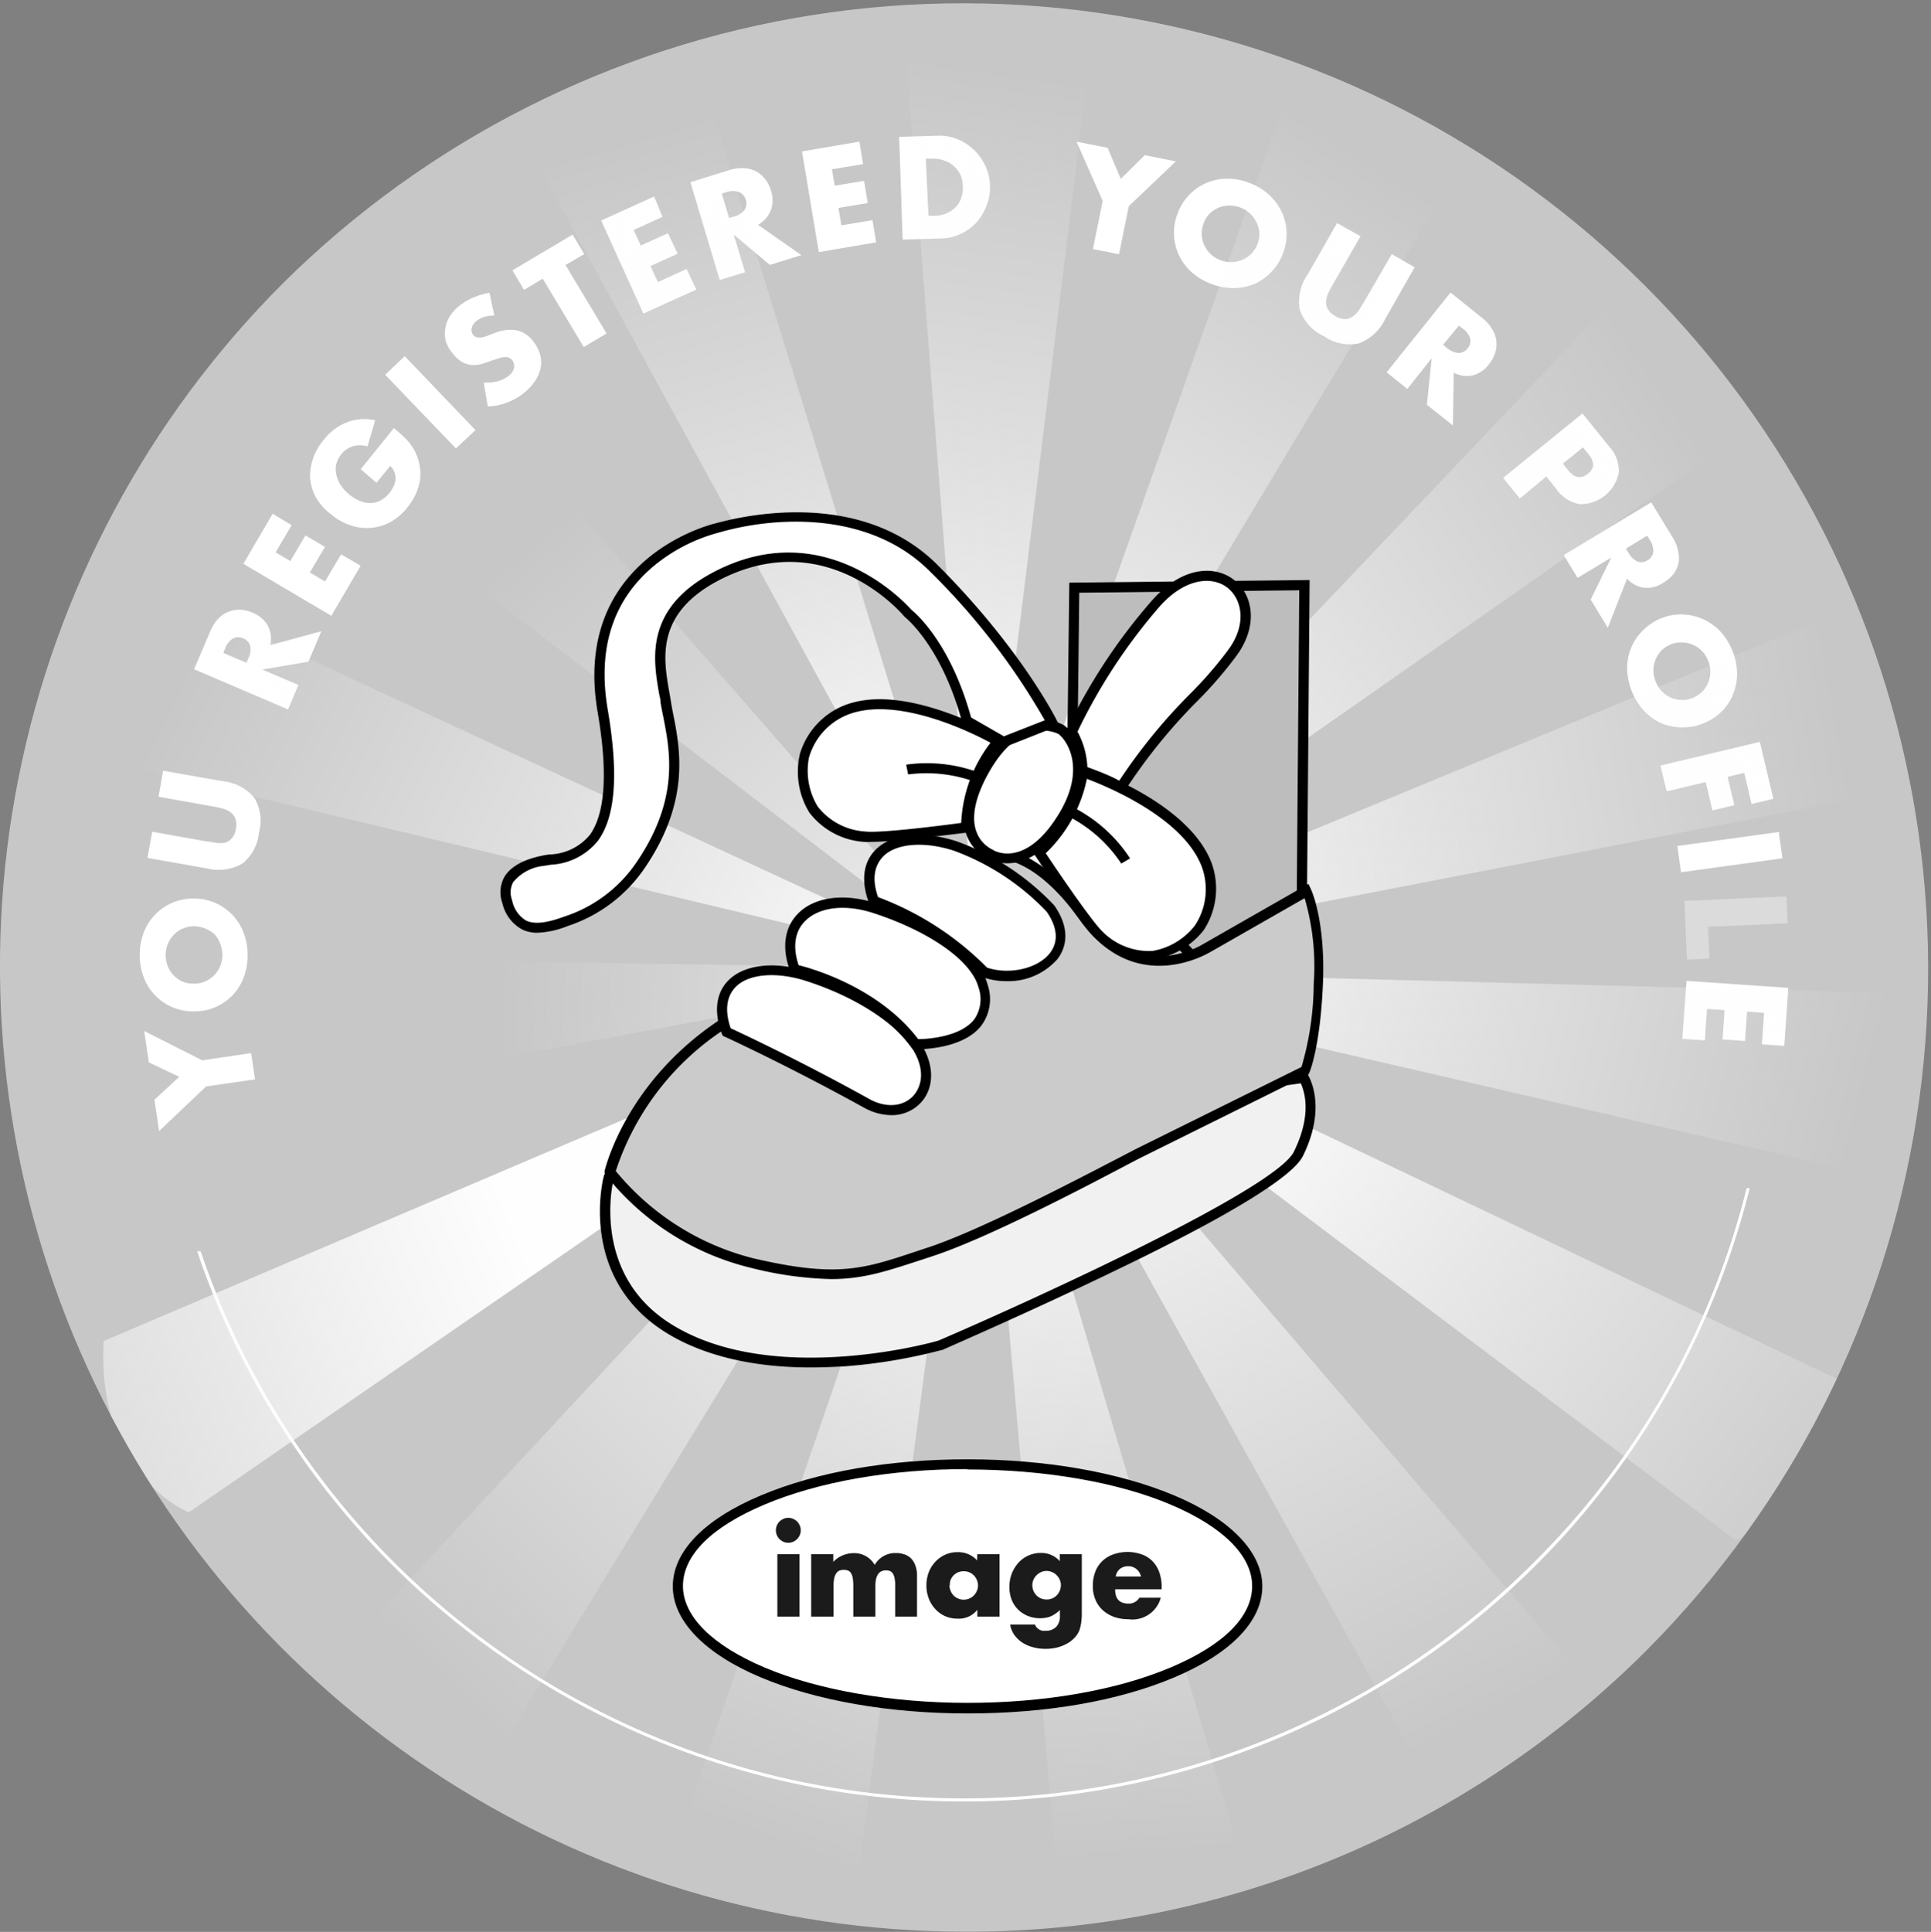 <svg xmlns="http://www.w3.org/2000/svg" xmlns:xlink="http://www.w3.org/1999/xlink" viewBox="0 0 197.58 197.65"><rect x="0" y="0" width="197.58" height="197.65" fill="#808080" stroke="none"/><defs><style>.cls-1{fill:none;}.cls-2{clip-path:url(#clip-path);}.cls-3{fill:#c7c7c7;}.cls-4{fill:#fff;}.cls-5{fill:#dbdbdb;}.cls-6{fill:url(#무제_그라디언트_9);}.cls-7{fill:url(#무제_그라디언트_9-2);}.cls-8{fill:url(#무제_그라디언트_9-3);}.cls-9{fill:url(#무제_그라디언트_9-4);}.cls-10{fill:url(#무제_그라디언트_9-5);}.cls-11{fill:url(#무제_그라디언트_9-6);}.cls-12{fill:url(#무제_그라디언트_9-7);}.cls-13{fill:url(#무제_그라디언트_9-8);}.cls-14{fill:url(#무제_그라디언트_9-9);}.cls-15{fill:url(#무제_그라디언트_9-10);}.cls-16{fill:url(#무제_그라디언트_9-11);}.cls-17{fill:url(#무제_그라디언트_9-12);}.cls-18{fill:url(#무제_그라디언트_9-13);}.cls-19{fill:url(#무제_그라디언트_9-14);}.cls-20{fill:url(#무제_그라디언트_9-15);}.cls-21{fill:#bdbdbd;}.cls-22{fill:#f1f1f1;}.cls-23{fill:#cbcbcb;}.cls-24{fill:url(#무제_그라디언트_8);}.cls-25{fill:#1b1b1b;}</style><clipPath id="clip-path"><path class="cls-1" d="M98.77,197.63A98.78,98.78,0,0,1,28.93,29,98.78,98.78,0,0,1,168.62,168.7,98.16,98.16,0,0,1,98.77,197.63Z"/></clipPath><linearGradient id="무제_그라디언트_9" x1="183.67" y1="-137.85" x2="164.77" y2="-53.64" gradientTransform="translate(-70.02 158.61) rotate(-4.44)" gradientUnits="userSpaceOnUse"><stop offset="0" stop-color="#fafafa" stop-opacity="0"/><stop offset="1" stop-color="#fefefe"/></linearGradient><linearGradient id="무제_그라디언트_9-2" x1="-981.95" y1="2510.52" x2="-1000.85" y2="2594.73" gradientTransform="translate(1904.97 -2021.42) rotate(19.55)" xlink:href="#무제_그라디언트_9"/><linearGradient id="무제_그라디언트_9-3" x1="-970.23" y1="5404.03" x2="-989.14" y2="5488.24" gradientTransform="translate(4595.65 -3210.26) rotate(43.53)" xlink:href="#무제_그라디언트_9"/><linearGradient id="무제_그라디언트_9-4" x1="216.79" y1="8042.88" x2="197.88" y2="8127.09" gradientTransform="translate(7537.26 -3202.57) rotate(67.52)" xlink:href="#무제_그라디언트_9"/><linearGradient id="무제_그라디언트_9-5" x1="2374.08" y1="9971.25" x2="2355.18" y2="10055.47" gradientTransform="translate(10221.68 -1999.67) rotate(91.51)" xlink:href="#무제_그라디언트_9"/><linearGradient id="무제_그라디언트_9-6" x1="5129.01" y1="10856.06" x2="5110.11" y2="10940.28" gradientTransform="matrix(-0.43, 0.9, -0.9, -0.43, 12185.24, 190.67)" xlink:href="#무제_그라디언트_9"/><linearGradient id="무제_그라디언트_9-7" x1="8005.72" y1="10544.47" x2="7986.82" y2="10628.69" gradientTransform="translate(13088.77 2990.09) rotate(139.48)" xlink:href="#무제_그라디언트_9"/><linearGradient id="무제_그라디언트_9-8" x1="10507.31" y1="9090.31" x2="10488.4" y2="9174.52" gradientTransform="translate(12776.19 5915.05) rotate(163.47)" xlink:href="#무제_그라디언트_9"/><linearGradient id="무제_그라디언트_9-9" x1="12201.67" y1="6744.74" x2="12182.77" y2="6828.96" gradientTransform="translate(11301.5 8460.32) rotate(-172.54)" xlink:href="#무제_그라디언트_9"/><linearGradient id="무제_그라디언트_9-10" x1="12796.14" y1="3912.93" x2="12777.24" y2="3997.15" gradientTransform="translate(8919.43 10186.25) rotate(-148.55)" xlink:href="#무제_그라디언트_9"/><linearGradient id="무제_그라디언트_9-11" x1="12188.03" y1="1084.02" x2="12169.13" y2="1168.24" gradientTransform="matrix(-0.57, -0.82, 0.82, -0.57, 6041.43, 10794.73)" xlink:href="#무제_그라디언트_9"/><linearGradient id="무제_그라디언트_9-12" x1="10482.39" y1="-1253.35" x2="10463.49" y2="-1169.14" gradientTransform="matrix(-0.18, -0.98, 0.98, -0.18, 3164.63, 10180.63)" xlink:href="#무제_그라디언트_9"/><linearGradient id="무제_그라디언트_9-13" x1="7973.82" y1="-2695.45" x2="7954.92" y2="-2611.23" gradientTransform="matrix(0.23, -0.97, 0.97, 0.23, 785.93, 8450.05)" xlink:href="#무제_그라디언트_9"/><linearGradient id="무제_그라디언트_9-14" x1="5095.65" y1="-2993.17" x2="5076.74" y2="-2908.96" gradientTransform="matrix(0.61, -0.79, 0.79, 0.61, -683.78, 5901.9)" xlink:href="#무제_그라디언트_9"/><linearGradient id="무제_그라디언트_9-15" x1="2345.01" y1="-2095.1" x2="2326.11" y2="-2010.89" gradientTransform="translate(-990.64 2976.34) rotate(-28.62)" xlink:href="#무제_그라디언트_9"/><linearGradient id="무제_그라디언트_8" x1="69.4" y1="162.3" x2="128.68" y2="162.3" gradientUnits="userSpaceOnUse"><stop offset="0" stop-color="#fff"/><stop offset="1" stop-color="#fff"/></linearGradient></defs><title>w]badge</title><g id="레이어_3" data-name="레이어 3"><g class="cls-2"><path class="cls-3" d="M98.77,197.63A98.78,98.78,0,0,1,28.93,29,98.78,98.78,0,0,1,168.62,168.7,98.16,98.16,0,0,1,98.77,197.63Z"/><path class="cls-4" d="M98.64,184.31A82.85,82.85,0,0,1,15.8,101.47h.35A82.49,82.49,0,0,0,157,159.8a81.94,81.94,0,0,0,24.16-58.33h.35a82.85,82.85,0,0,1-82.85,82.84Z"/><rect class="cls-3" x="6.62" y="90.55" width="180.94" height="34.32" transform="translate(-4.3 4.04) rotate(-2.33)"/><path class="cls-4" d="M21.09,111.15l-4.81,4.57-.48-3.21,2.54-2.34-3.11-1.48-.48-3.21,5.94,3,5-.74.41,2.69Z"/><path class="cls-4" d="M19.78,103.47A5.37,5.37,0,0,1,14.71,100a6.13,6.13,0,0,1-.41-2.34,6.26,6.26,0,0,1,.43-2.32,5.43,5.43,0,0,1,2.94-3,5.46,5.46,0,0,1,2.18-.41,5.4,5.4,0,0,1,3.91,1.65,5.44,5.44,0,0,1,1.16,1.84,6.11,6.11,0,0,1,.41,2.33,6.33,6.33,0,0,1-.43,2.34,5.51,5.51,0,0,1-1.18,1.81A5.59,5.59,0,0,1,22,103.06,5.46,5.46,0,0,1,19.78,103.47Zm0-2.84A2.75,2.75,0,0,0,21,100.4a2.79,2.79,0,0,0,.92-.63,2.93,2.93,0,0,0,.83-2.06,3,3,0,0,0-.21-1.13,2.84,2.84,0,0,0-.6-1A3,3,0,0,0,21,95a2.93,2.93,0,0,0-2.3,0,2.82,2.82,0,0,0-.92.64,3,3,0,0,0-.61.94,3,3,0,0,0-.22,1.13,3.1,3.1,0,0,0,.21,1.13,2.8,2.8,0,0,0,.6.94,2.94,2.94,0,0,0,.91.64A2.72,2.72,0,0,0,19.8,100.63Z"/><path class="cls-4" d="M15.57,85.09l5.6,1c.3,0,.61.1.93.13a2.61,2.61,0,0,0,.89,0,1.43,1.43,0,0,0,.71-.43,1.9,1.9,0,0,0,.43-1,1.85,1.85,0,0,0-.06-1.07,1.45,1.45,0,0,0-.52-.65,2.65,2.65,0,0,0-.82-.36c-.31-.08-.61-.15-.91-.2l-5.6-1,.47-2.66,6,1.06A4.9,4.9,0,0,1,26,81.59a4.58,4.58,0,0,1,.5,3.57,4.64,4.64,0,0,1-1.7,3.19,4.9,4.9,0,0,1-3.71.48l-6-1.06Z"/><path class="cls-4" d="M32.88,64.58l-1.32,3.11-4.72.81,3.7,1.58-1.07,2.5-9.61-4.11,1.66-3.89a4.16,4.16,0,0,1,.83-1.3,2.9,2.9,0,0,1,1.07-.71,3,3,0,0,1,1.19-.19,3.58,3.58,0,0,1,1.23.3A3.13,3.13,0,0,1,27.4,64a2.89,2.89,0,0,1,.25,2Zm-7.66,3.23.2-.47a2,2,0,0,0,.18-1.27,1.28,1.28,0,0,0-1.76-.75,1.93,1.93,0,0,0-.79,1l-.2.48Z"/><path class="cls-4" d="M29.84,53.73,28.2,56.51l1.5.89,1.55-2.62,2,1.17-1.55,2.62,1.55.92,1.65-2.78,2,1.17-3,5.12-9-5.32,3-5.12Z"/><path class="cls-4" d="M36.91,48,40.3,43.8a15,15,0,0,1,1.13,1,5.44,5.44,0,0,1,.81,1,5.11,5.11,0,0,1,.63,1.52A5,5,0,0,1,43,48.92a5.53,5.53,0,0,1-.43,1.55,6.29,6.29,0,0,1-.89,1.45,5.77,5.77,0,0,1-1.71,1.48A5.11,5.11,0,0,1,38,54a5,5,0,0,1-2.06-.23,5.87,5.87,0,0,1-2-1.1A6,6,0,0,1,32.39,51a4.94,4.94,0,0,1-.65-2A5.12,5.12,0,0,1,32,47a6,6,0,0,1,1.12-2,5.64,5.64,0,0,1,2.36-1.79A4.9,4.9,0,0,1,38.39,43l-.79,2.67a2.67,2.67,0,0,0-1.55,0,2.48,2.48,0,0,0-1.12.79,2.82,2.82,0,0,0-.52,1,2.32,2.32,0,0,0,0,1.08,3,3,0,0,0,.44,1.07,4.18,4.18,0,0,0,.91,1,4,4,0,0,0,1.06.64,2.92,2.92,0,0,0,1.1.22,2.42,2.42,0,0,0,1-.26,2.93,2.93,0,0,0,.93-.79,2.81,2.81,0,0,0,.41-.66,1.8,1.8,0,0,0,.2-.7,1.72,1.72,0,0,0-.09-.71,2,2,0,0,0-.44-.69l-1.41,1.73Z"/><path class="cls-4" d="M41.41,36.44,48.65,44l-2,1.88-7.24-7.54Z"/><path class="cls-4" d="M50.58,32.29a3.31,3.31,0,0,0-1,.12,2.45,2.45,0,0,0-.79.4,1.37,1.37,0,0,0-.52.72.77.77,0,0,0,.14.72.64.64,0,0,0,.41.26,1.43,1.43,0,0,0,.54,0,4.9,4.9,0,0,0,.62-.2l.66-.25a4.16,4.16,0,0,1,2.26-.26,2.94,2.94,0,0,1,1.68,1.15,3.83,3.83,0,0,1,.68,1.31,3,3,0,0,1,.06,1.37A3.7,3.7,0,0,1,54.73,39a5.34,5.34,0,0,1-1.19,1.25,6.22,6.22,0,0,1-3.63,1.33l-.42-2.44A4.69,4.69,0,0,0,50.93,39,2.89,2.89,0,0,0,52,38.48a1.47,1.47,0,0,0,.6-.85,1,1,0,0,0-.17-.75.8.8,0,0,0-.32-.27.75.75,0,0,0-.41-.08,2.22,2.22,0,0,0-.57.09l-.76.25c-.35.13-.7.24-1,.34a3.05,3.05,0,0,1-1,.14,2.5,2.5,0,0,1-1-.27,3.06,3.06,0,0,1-1-.86A3.81,3.81,0,0,1,45.64,35a3.2,3.2,0,0,1-.09-1.3A3.28,3.28,0,0,1,46,32.4a4.37,4.37,0,0,1,1-1.12,6.63,6.63,0,0,1,1.41-.83,7.32,7.32,0,0,1,1.67-.5Z"/><path class="cls-4" d="M57.86,27.11l4.2,7-2.33,1.4-4.2-7-1.91,1.15-1.19-2L58.59,24l1.19,2Z"/><path class="cls-4" d="M67.78,22.19l-2.94,1.34.72,1.59,2.78-1.26,1,2.09-2.78,1.27.75,1.64,2.94-1.34,1,2.1-5.42,2.46-4.32-9.52,5.42-2.46Z"/><path class="cls-4" d="M82,26.1l-3.23,1L75.07,24l1.17,3.85-2.6.79-3-10,4-1.24a4.06,4.06,0,0,1,1.53-.19,2.89,2.89,0,0,1,1.24.35,3.16,3.16,0,0,1,.91.8,3.42,3.42,0,0,1,.56,1.13,3,3,0,0,1,0,2A3,3,0,0,1,77.56,23Zm-7.4-3.8.49-.14a2,2,0,0,0,1.09-.68,1.28,1.28,0,0,0-.56-1.83,1.92,1.92,0,0,0-1.27,0l-.5.15Z"/><path class="cls-4" d="M88.31,16.79l-3.19.53L85.41,19l3-.5.38,2.27-3,.5.3,1.78,3.18-.53.38,2.27-5.87,1L82.06,15.49l5.87-1Z"/><path class="cls-4" d="M92,14l4-.12a4.75,4.75,0,0,1,2,.37,5.57,5.57,0,0,1,1.67,1.1A5.41,5.41,0,0,1,100.84,17a5.23,5.23,0,0,1,.12,4,5.55,5.55,0,0,1-1,1.71,5.39,5.39,0,0,1-1.6,1.19,4.73,4.73,0,0,1-2,.49l-4,.12Zm3,8.07.63,0a3.24,3.24,0,0,0,1.25-.26,2.66,2.66,0,0,0,.92-.64,2.57,2.57,0,0,0,.56-.93,3.25,3.25,0,0,0,.16-1.18,3.16,3.16,0,0,0-.24-1.16A2.75,2.75,0,0,0,97.6,17a2.57,2.57,0,0,0-1-.58,3.32,3.32,0,0,0-1.25-.19l-.62,0Z"/><path class="cls-4" d="M112.83,20.56l-2.68-6.07,3.18.63,1.35,3.18,2.45-2.43,3.18.64-4.81,4.58-1,4.92-2.67-.53Z"/><path class="cls-4" d="M120.47,21.91A5.49,5.49,0,0,1,121.62,20a5.36,5.36,0,0,1,1.72-1.24,5.48,5.48,0,0,1,2.11-.48,6.35,6.35,0,0,1,2.34.41,6.21,6.21,0,0,1,2,1.19,5.58,5.58,0,0,1,1.32,1.73,5.41,5.41,0,0,1,.53,2.06,5.58,5.58,0,0,1-.34,2.19,5.49,5.49,0,0,1-1.15,1.89A5.56,5.56,0,0,1,128.47,29a5.72,5.72,0,0,1-2.13.47,6.46,6.46,0,0,1-2.33-.4,6.2,6.2,0,0,1-2.05-1.2,5.43,5.43,0,0,1-1.31-1.73,5.42,5.42,0,0,1-.18-4.24Zm2.67,1a2.82,2.82,0,0,0-.17,1.17,2.78,2.78,0,0,0,.28,1.07,3,3,0,0,0,1.66,1.48,3,3,0,0,0,1.14.19,3.1,3.1,0,0,0,1.09-.25,2.78,2.78,0,0,0,.92-.64,2.82,2.82,0,0,0,.62-1,2.78,2.78,0,0,0,.17-1.16,3,3,0,0,0-2-2.56,3,3,0,0,0-1.14-.18,2.83,2.83,0,0,0-1.08.24,2.89,2.89,0,0,0-.91.64A2.77,2.77,0,0,0,123.14,22.88Z"/><path class="cls-4" d="M139.21,24.17l-2.83,4.93c-.15.26-.3.54-.44.83a2.5,2.5,0,0,0-.25.85,1.39,1.39,0,0,0,.16.82,1.9,1.9,0,0,0,.79.74,1.93,1.93,0,0,0,1,.31,1.51,1.51,0,0,0,.79-.28,2.37,2.37,0,0,0,.62-.64c.17-.26.34-.53.49-.79L142.41,26l2.34,1.35-3,5.25A4.86,4.86,0,0,1,139,35.14a4.64,4.64,0,0,1-3.53-.74A4.67,4.67,0,0,1,133,31.71a4.8,4.8,0,0,1,.81-3.64l3-5.25Z"/><path class="cls-4" d="M148.66,43.52,146,41.41l.49-4.76L144,39.79l-2.12-1.7,6.54-8.16,3.29,2.64a4.06,4.06,0,0,1,1,1.16,2.75,2.75,0,0,1,.4,1.22,2.91,2.91,0,0,1-.14,1.2,3.42,3.42,0,0,1-.61,1.1,3,3,0,0,1-1.66,1.15,2.86,2.86,0,0,1-1.95-.27Zm-1-8.25.4.33a2,2,0,0,0,1.17.51,1.14,1.14,0,0,0,.94-.48,1.11,1.11,0,0,0,.26-1,2,2,0,0,0-.75-1l-.4-.32Z"/><path class="cls-4" d="M155.51,51l-1.71-2.11,8.12-6.59,2.72,3.36a3.7,3.7,0,0,1,1,2.67,4,4,0,0,1-4,3.25A3.7,3.7,0,0,1,159.22,50l-1-1.25Zm4.4-3.57.56.7c.63.78,1.29.89,2,.34s.7-1.21.07-2l-.57-.7Z"/><path class="cls-4" d="M164.51,64.23l-1.75-2.89,2.11-4.3-3.45,2.08L160,56.79l8.95-5.4L171.16,55a4,4,0,0,1,.56,1.44,2.88,2.88,0,0,1,0,1.28,3,3,0,0,1-.55,1.08,3.69,3.69,0,0,1-1,.83,3,3,0,0,1-1.95.5,2.89,2.89,0,0,1-1.74-.93Zm1.86-8.1.27.44a2,2,0,0,0,.92.88,1.15,1.15,0,0,0,1-.12,1.13,1.13,0,0,0,.6-.86,2,2,0,0,0-.35-1.23l-.27-.44Z"/><path class="cls-4" d="M169.93,63.27a5.41,5.41,0,0,1,2.18-.41,5.57,5.57,0,0,1,2.07.45A5.64,5.64,0,0,1,176,64.57a6.37,6.37,0,0,1,1.26,2,6.46,6.46,0,0,1,.48,2.32,5.62,5.62,0,0,1-.41,2.14,5.33,5.33,0,0,1-1.18,1.77,5.48,5.48,0,0,1-1.85,1.2,5.39,5.39,0,0,1-2.17.41A5.3,5.3,0,0,1,170,74a5.52,5.52,0,0,1-1.77-1.27,6.64,6.64,0,0,1-1.74-4.32,5.39,5.39,0,0,1,1.59-3.89A5.45,5.45,0,0,1,169.93,63.27ZM171,65.91a2.87,2.87,0,0,0-1,.64,3,3,0,0,0-.61.94,2.86,2.86,0,0,0-.21,1.09,3.2,3.2,0,0,0,.22,1.13,3.16,3.16,0,0,0,.62,1,3.23,3.23,0,0,0,.91.65,2.94,2.94,0,0,0,1.09.25,2.79,2.79,0,0,0,1.16-.2,3,3,0,0,0,1-.65,2.87,2.87,0,0,0,.61-.94,3,3,0,0,0,.21-1.1,3.08,3.08,0,0,0-.84-2.1,2.84,2.84,0,0,0-.91-.64,2.89,2.89,0,0,0-1.09-.25A2.67,2.67,0,0,0,171,65.91Z"/><path class="cls-4" d="M179.22,82.26l-.75-3.19-1.7.41.69,2.9-2.24.53-.69-2.9-4,.95-.63-2.64,10.17-2.42,1.38,5.82Z"/><path class="cls-4" d="M182.38,87.81,172,89.24l-.37-2.69L182,85.12Z"/><path class="cls-5" d="M182.91,94.46l-8.14.36.14,3.25-2.3.1-.26-6,10.44-.46Z"/><path class="cls-4" d="M180.28,106.85l.22-3.23-1.74-.12-.21,3-2.3-.16.21-3-1.8-.12-.22,3.22-2.3-.16.42-5.93,10.42.72-.41,5.93Z"/><path class="cls-6" d="M100,99.13,92.37,1.43s8-6.25,19.51,1.3Z"/><path class="cls-7" d="M100,99.13,132.75,6.78S142.57,4.31,150,15.9Z"/><path class="cls-8" d="M100,99.13l67.5-71s10,1.73,12.09,15.36Z"/><path class="cls-9" d="M100,99.13l90.55-37.47s8.41,5.64,4.8,19Z"/><path class="cls-10" d="M100,99.13l98,2.58s5.4,8.57-3.31,19.27Z"/><path class="cls-11" d="M100,99.13l88.45,42.18s1.45,10-10.86,16.26Z"/><path class="cls-12" d="M100,99.13l63.67,74.5s-2.76,9.74-16.54,10.43Z"/><path class="cls-13" d="M100,99.13l27.88,93.94s-6.48,7.79-19.35,2.82Z"/><path class="cls-14" d="M100,99.13,87.24,196.29s-9.08,4.48-18.82-5.29Z"/><path class="cls-15" d="M100,99.13l-51.12,83.6s-10.12.4-15-12.49Z"/><path class="cls-16" d="M100,99.13l-80.69,55.6S9.86,151,10.6,137.2Z"/><path class="cls-17" d="M100,99.13l-96.32,18s-7.07-7.25-.8-19.54Z"/><path class="cls-18" d="M100,99.13,4.64,76.41s-3.51-9.5,7.22-18.17Z"/><path class="cls-19" d="M100,99.13,22.11,39.62s.66-10.11,14-13.67Z"/><path class="cls-20" d="M100,99.13,53,13.11s4.71-9,18.33-6.81Z"/><path class="cls-21" d="M133.11,103.06l.35-43.2-23.54.26-.31,26.79s7.81,6.63,8.93,7.74,6.27,4.4,7.53,11.65l7.07-3.84"/><path d="M125.68,107.11l-.12-.72a17.4,17.4,0,0,0-6.64-10.71c-.32-.27-.57-.48-.75-.66-1.09-1.09-8.82-7.65-8.9-7.71l-.19-.16.33-27.54L134,59.34l-.36,43.73h-.51ZM110.13,86.67c1.22,1,7.74,6.58,8.77,7.62l.69.6a18.41,18.41,0,0,1,6.85,10.62l6.16-3.35.34-41.77-22.51.25Z"/><path class="cls-22" d="M62.32,120.4c-.11,0-2.6,10,6,15.42,10.73,6.81,27.94,1.78,27.94,1.78s34.22-14.69,36.62-19.57.53-7.78.53-7.78Z"/><path d="M82.93,139.9c-7.47,0-12.18-1.91-14.91-3.64-8.92-5.66-6.28-15.78-6.25-15.88a.59.59,0,0,1,.49-.5l71.39-10.19.18.28c.08.13,2,3.21-.51,8.29-1.57,3.21-15,9.71-19.45,11.85-8.76,4.24-17.34,7.93-17.43,8l-.06,0a54.72,54.72,0,0,1-10,1.68C85.14,139.86,84,139.9,82.93,139.9Zm-20.2-19c-.32,1.53-1.59,9.79,5.85,14.51,10.21,6.48,26.68,2,27.48,1.73,9.49-4.08,34.44-15.46,36.33-19.31s1.07-6.17.71-7Zm-.33,0h0Z"/><path class="cls-23" d="M74,104.74c-9.54,6.31-11.6,15.19-11.6,15.19A26.79,26.79,0,0,0,77,129.21c9.34,2.16,11.79,1,18.48-1.26s19.67-9.28,20.93-9.9l17.16-8.51s1.08-2.46,1.36-8.88-1.19-9.52-1.19-9.52L123.44,97s-7.11,4.5-12.56-3.14-9.62-6.49-9.62-6.49L74,104.74"/><path d="M85.05,130.86a36.52,36.52,0,0,1-8.22-1.15A27.07,27.07,0,0,1,62,120.24l-.14-.2,0-.23c.09-.37,2.22-9.15,11.82-15.5h0L101,86.89l.08,0c.19-.05,4.6-1.16,10.19,6.69,5.08,7.13,11.58,3.17,11.85,3l10.76-6.15.24.51c.07.13,1.52,3.29,1.24,9.76s-1.36,9-1.4,9.07l-.08.17-.17.08-17.16,8.51-1.15.6c-3.47,1.83-14,7.4-19.84,9.34l-1.24.41C90.86,130,88.43,130.86,85.05,130.86Zm-22-11a26.6,26.6,0,0,0,14.05,8.88c8.61,2,11.23,1.11,17-.83l1.24-.41C101,125.55,111.5,120,115,118.19l1.17-.61,17-8.42a30.73,30.73,0,0,0,1.25-8.52,24.75,24.75,0,0,0-.93-8.75l-9.73,5.56c-.06,0-7.58,4.66-13.24-3.29-4.76-6.68-8.47-6.38-9-6.3L74.32,105.18A27.6,27.6,0,0,0,63,119.82Z"/><path class="cls-4" d="M74.35,105.58s6.47,3,14.28,7.27c4.31,2.38,8.06-1.6,5-6-1.57-2.27-5.33-5.07-11-6.9S72.36,100.29,74.35,105.58Z"/><path d="M91.2,114.09a5.9,5.9,0,0,1-2.82-.78c-7.71-4.26-14.18-7.23-14.25-7.26l-.19-.09-.08-.2c-.83-2.2-.61-4.12.61-5.4,1.64-1.71,4.84-2.07,8.36-.93,7.58,2.46,10.52,6.06,11.24,7.11,1.53,2.22,1.6,4.67.18,6.24A4.07,4.07,0,0,1,91.2,114.09ZM74.76,105.2c1.15.53,7.14,3.33,14.12,7.2,1.75,1,3.55.84,4.6-.32.86-1,1.25-2.76-.26-5-1.39-2-4.94-4.84-10.71-6.71-3.09-1-6-.74-7.29.66C74.31,102,74.16,103.45,74.76,105.2Z"/><path class="cls-4" d="M81.32,99.2s8,1.77,12.33,7.63c0,0,8.58.21,6.91-6-.84-3.1-5.45-6.1-11.1-7.93S79.34,93.91,81.32,99.2Z"/><path d="M93.77,107.35h-.39l-.15-.21c-4.16-5.64-11.94-7.42-12-7.44l-.27-.06-.1-.26c-.89-2.35-.62-4.44.74-5.86,1.67-1.76,4.75-2.18,8-1.12,6.22,2,10.61,5.2,11.44,8.3a4.56,4.56,0,0,1-.63,4.23C98.62,107.24,94.57,107.35,93.77,107.35Zm-12-8.59c1.48.37,8.19,2.32,12.18,7.55.94,0,4.3-.21,5.72-2a3.61,3.61,0,0,0,.44-3.32c-.74-2.72-5-5.7-10.76-7.58-2.9-.94-5.57-.62-7,.85C81.31,95.31,81.09,96.91,81.72,98.76Z"/><path class="cls-4" d="M89.42,92.22a30.71,30.71,0,0,1,11.28,7.25C104.88,101,111,98,107.5,93a25.44,25.44,0,0,0-9.76-6.43C92.09,84.73,87.43,86.93,89.42,92.22Z"/><path d="M103,100.38a7.33,7.33,0,0,1-2.5-.42l-.12,0-.08-.09a30.28,30.28,0,0,0-11.06-7.12L89,92.63l-.08-.23c-.83-2.21-.62-4.12.61-5.4,1.63-1.72,4.83-2.07,8.35-.93a25.59,25.59,0,0,1,10,6.57l0,0c1.87,2.69,1,4.58.33,5.47A6.68,6.68,0,0,1,103,100.38ZM101,99c2.3.76,5.22.09,6.44-1.51.88-1.15.77-2.6-.34-4.21a24.89,24.89,0,0,0-9.51-6.25c-3.09-1-6-.74-7.28.65-.91,1-1.07,2.36-.47,4.1A30.88,30.88,0,0,1,101,99Z"/><path class="cls-4" d="M101.41,87.42s-4.67-1.74-.68-8.73c3.67-6.42,7.82-4,7.82-4,1.15.77,3.21,4,.21,8.93C105,89.63,101.41,87.42,101.41,87.42Z"/><path d="M103.07,88.32a4.15,4.15,0,0,1-1.87-.42,4.35,4.35,0,0,1-2.31-2.5c-.66-1.84-.2-4.19,1.39-7,2-3.5,4.18-4.48,5.66-4.69a4.82,4.82,0,0,1,2.87.45l0,0c1.45,1,3.45,4.6.36,9.63C106.94,87.53,104.63,88.32,103.07,88.32ZM101.68,87c.15.08,3.26,1.81,6.63-3.68,2.94-4.79.75-7.67,0-8.22-.29-.15-3.82-1.87-7.09,3.86-1.41,2.48-1.87,4.59-1.32,6.11a3.29,3.29,0,0,0,1.73,1.89Z"/><path class="cls-4" d="M102.09,75.83S86,66.32,82.27,77.38c0,0-1.64,7.15,6.2,8.2,1.85.24,10.4-1,10.4-1A13.87,13.87,0,0,1,102.09,75.83Z"/><path d="M89.14,86.13a4.81,4.81,0,0,1-.73,0,7.68,7.68,0,0,1-5.6-3,8,8,0,0,1-1-5.83v-.05a7.75,7.75,0,0,1,4.67-5.12c2.64-1,6.13-.73,10.38.77a35,35,0,0,1,5.54,2.52l.52.31-.38.47a13.54,13.54,0,0,0-3.11,8.45l0,.47-.47.07C98.62,85.19,91.86,86.13,89.14,86.13Zm-6.37-8.61a7.06,7.06,0,0,0,.9,5,6.69,6.69,0,0,0,4.87,2.55c1.37.18,7.17-.52,9.81-.88a14.54,14.54,0,0,1,3-8.2c-2-1.09-9.52-4.78-14.51-2.91A6.69,6.69,0,0,0,82.77,77.52Z"/><path d="M100.09,80.11a14.51,14.51,0,0,0-7.17-.88l-.2-1a15.23,15.23,0,0,1,7.75.93Z"/><path class="cls-4" d="M110.79,79s17.78,5.88,11.9,15.94c0,0-4.3,5.94-10.26.73-1.4-1.23-6.14-8.44-6.14-8.44A13.89,13.89,0,0,0,110.79,79Z"/><path d="M117.34,98.3A8,8,0,0,1,112.09,96c-1.44-1.26-6-8.25-6.23-8.55l-.26-.4.37-.29a13.49,13.49,0,0,0,4.31-7.9l.1-.61.58.2c.43.14,10.6,3.56,13,9.81a7.74,7.74,0,0,1-.78,6.88l0,0a8,8,0,0,1-5.08,3A5.32,5.32,0,0,1,117.34,98.3ZM107,87.29c1.47,2.22,4.75,7,5.79,8a6.7,6.7,0,0,0,5.13,2,7,7,0,0,0,4.35-2.61,6.72,6.72,0,0,0,.7-6c-1.89-5-9.6-8.18-11.76-9A14.54,14.54,0,0,1,107,87.29Z"/><path d="M114.73,88.35a14.29,14.29,0,0,0-5.39-4.82l.48-.93a15.14,15.14,0,0,1,5.81,5.22Z"/><path class="cls-4" d="M109.47,75.18a57.35,57.35,0,0,1,8.84-13.5c5.76-6.43,12-.47,7.69,5.24s-4.73,4.13-11.43,13.83"/><path d="M115,81.05l-.86-.59a57.22,57.22,0,0,1,7.52-9.36,40.71,40.71,0,0,0,3.93-4.5c2-2.61,1.54-5.2.07-6.42S121.4,59,118.7,62A57.08,57.08,0,0,0,110,75.39L109,75a57.92,57.92,0,0,1,8.93-13.63c3.15-3.53,6.49-3.53,8.39-2s2.48,4.72.1,7.85a42.26,42.26,0,0,1-4,4.6A56.28,56.28,0,0,0,115,81.05Z"/><path class="cls-4" d="M114.76,80.65s-.53-.59-4-1.8c0,0,.31-1.32-1-3.94"/><path d="M114.39,81a14.06,14.06,0,0,0-3.83-1.67l-.45-.15.11-.46s.23-1.22-1-3.58l.92-.48a8.33,8.33,0,0,1,1.12,3.82c3,1.08,3.73,1.66,3.87,1.81l-.78.69.39-.34Z"/><path class="cls-4" d="M107.65,73.9s-3.54-7.2-12.12-15.78S73.25,54,73.25,54,59,57.22,61.68,72.71,58,87.53,55.51,88.06s-4.35,1.74-3.6,4.18c.85,2.78,2.58,3.27,6,2a14.84,14.84,0,0,0,7.67-5.77c5.19-7.65,3.06-13.3,2.52-16.78s-2.21-8.93,5.29-12.8c11.4-5.88,19.53,3.86,19.53,3.86s3.83,2.93,6,10.93l3.76,2.16Z"/><path d="M55,95.43a3.55,3.55,0,0,1-1.6-.35,4.1,4.1,0,0,1-2-2.69,3.24,3.24,0,0,1,.21-2.68c.6-1,1.87-1.75,3.78-2.15a8,8,0,0,1,.81-.14,5.57,5.57,0,0,0,4.15-2c1.58-2.19,1.86-6.42.8-12.57-2.65-15.48,11.27-19.12,12-19.29s14.24-4.3,22.78,4.24,12.18,15.84,12.21,15.92l.25.5-5.71,2.26L98.48,74l-.06-.21c-2.09-7.7-5.78-10.62-5.82-10.65l-.08-.08c-.32-.38-8-9.34-18.89-3.73-6.55,3.38-5.75,8-5.17,11.36.06.31.11.61.16.9.06.45.16.94.26,1.46.7,3.53,1.76,8.86-2.87,15.69a15.31,15.31,0,0,1-7.92,6A9.43,9.43,0,0,1,55,95.43Zm26.5-42.06h-.25a28.88,28.88,0,0,0-7.79,1.14h0A17.41,17.41,0,0,0,66.78,58c-4.11,3.5-5.66,8.43-4.59,14.64,1.11,6.53.79,10.9-1,13.36a6.6,6.6,0,0,1-4.84,2.47l-.75.12a4.65,4.65,0,0,0-3.1,1.67,2.24,2.24,0,0,0-.1,1.85,3.09,3.09,0,0,0,1.41,2.06c.83.41,2.07.29,3.91-.39a14.24,14.24,0,0,0,7.42-5.58c4.39-6.46,3.42-11.33,2.72-14.89-.11-.54-.21-1-.28-1.51,0-.28-.1-.58-.15-.88-.6-3.48-1.51-8.74,5.72-12.46,11.22-5.79,19.48,3.22,20.12,3.94.46.37,4,3.41,6.09,11l3.36,1.93,4.18-1.64A69.88,69.88,0,0,0,95.17,58.48C91,54.28,85.44,53.37,81.46,53.37Z"/><ellipse class="cls-24" cx="99.04" cy="162.3" rx="29.64" ry="12.48"/><path d="M99,175.3c-8,0-15.5-1.31-21.16-3.69s-9-5.75-9-9.31,3.2-6.86,9-9.3,13.18-3.7,21.16-3.7,15.5,1.32,21.16,3.7,9,5.75,9,9.3-3.2,6.86-9,9.31S107,175.3,99,175.3Zm0-25c-7.85,0-15.22,1.29-20.75,3.62s-8.37,5.23-8.37,8.34,3,6.08,8.37,8.35,12.9,3.61,20.75,3.61,15.22-1.28,20.75-3.61,8.37-5.24,8.37-8.35-3-6.07-8.37-8.34S106.89,150.34,99,150.34Z"/><path class="cls-25" d="M79.39,156.56a1.16,1.16,0,0,1,.1-.49,1.22,1.22,0,0,1,.27-.41,1.46,1.46,0,0,1,.41-.27,1.13,1.13,0,0,1,.49-.1,1.16,1.16,0,0,1,.49.1,1.46,1.46,0,0,1,.41.27,1.39,1.39,0,0,1,.27.41,1.16,1.16,0,0,1,.1.49,1.21,1.21,0,0,1-.1.5,1.34,1.34,0,0,1-.27.4,1.3,1.3,0,0,1-.41.28,1.34,1.34,0,0,1-.49.1,1.26,1.26,0,0,1-.9-.38,1.18,1.18,0,0,1-.27-.4A1.21,1.21,0,0,1,79.39,156.56ZM81.8,159v6.4H79.54V159Z"/><path class="cls-25" d="M83,159h2.26v.79a2.92,2.92,0,0,1,2.07-.89,2.41,2.41,0,0,1,2.17,1.2,2.42,2.42,0,0,1,2.17-1.21,2.61,2.61,0,0,1,.85.13,1.72,1.72,0,0,1,.69.41,2,2,0,0,1,.45.73,2.94,2.94,0,0,1,.17,1.09v4.15H91.6v-3.15a3.48,3.48,0,0,0-.07-.8,1.32,1.32,0,0,0-.19-.49.64.64,0,0,0-.31-.24,1.15,1.15,0,0,0-.37-.06c-.73,0-1.09.53-1.09,1.59v3.15H87.31v-3.15a4.47,4.47,0,0,0-.06-.81,1.38,1.38,0,0,0-.18-.5.56.56,0,0,0-.31-.26,1.14,1.14,0,0,0-.43-.07,1.25,1.25,0,0,0-.4.06.67.67,0,0,0-.33.25,1.29,1.29,0,0,0-.23.5,3.63,3.63,0,0,0-.08.83v3.15H83Z"/><path class="cls-25" d="M100,159h2.27v6.4H100v-.71a2.36,2.36,0,0,1-2,.91,3.19,3.19,0,0,1-1.29-.25,3.05,3.05,0,0,1-1-.72,3.3,3.3,0,0,1-.68-1.09,3.74,3.74,0,0,1-.24-1.36,3.78,3.78,0,0,1,.23-1.3,3.33,3.33,0,0,1,.67-1.08,3.08,3.08,0,0,1,1-.73,3,3,0,0,1,1.29-.27,2.62,2.62,0,0,1,2,.84Zm-2.85,3.18a1.4,1.4,0,0,0,.12.58,1.35,1.35,0,0,0,.3.47,1.33,1.33,0,0,0,.46.31,1.43,1.43,0,0,0,.58.12,1.39,1.39,0,0,0,.57-.12,1.33,1.33,0,0,0,.46-.31,1.44,1.44,0,0,0,.31-.46,1.34,1.34,0,0,0,.12-.56,1.39,1.39,0,0,0-.12-.57,1.43,1.43,0,0,0-.77-.78,1.56,1.56,0,0,0-.57-.11,1.62,1.62,0,0,0-.58.11,1.49,1.49,0,0,0-.46.31,1.52,1.52,0,0,0-.3.46A1.26,1.26,0,0,0,97.19,162.2Z"/><path class="cls-25" d="M110.69,159v6a7.06,7.06,0,0,1-.06,1,4.63,4.63,0,0,1-.17.75,2.34,2.34,0,0,1-.47.76,3,3,0,0,1-.77.62,4.36,4.36,0,0,1-1,.41,4.82,4.82,0,0,1-1.23.15,4.65,4.65,0,0,1-1.38-.19,3.65,3.65,0,0,1-1.09-.51,3,3,0,0,1-.77-.78,2.53,2.53,0,0,1-.39-1h2.54a1,1,0,0,0,1.07.63,1.44,1.44,0,0,0,1.1-.4,1.54,1.54,0,0,0,.38-1.11v-.61a3.75,3.75,0,0,1-.48.39,2.75,2.75,0,0,1-.47.26,2.19,2.19,0,0,1-.5.14,3.45,3.45,0,0,1-.57.05,3.3,3.3,0,0,1-1.27-.24,3.07,3.07,0,0,1-1-.66,3,3,0,0,1-.65-1,3.64,3.64,0,0,1-.23-1.31,3.79,3.79,0,0,1,.25-1.37,3.71,3.71,0,0,1,.68-1.1,3.07,3.07,0,0,1,2.32-1,2.51,2.51,0,0,1,1.91.84V159Zm-5.06,3.17a1.58,1.58,0,0,0,.11.58,1.54,1.54,0,0,0,.31.47,1.33,1.33,0,0,0,.46.31,1.4,1.4,0,0,0,.58.11,1.38,1.38,0,0,0,.57-.11,1.33,1.33,0,0,0,.46-.31,1.54,1.54,0,0,0,.31-.47,1.39,1.39,0,0,0,.12-.57,1.35,1.35,0,0,0-.12-.57,1.52,1.52,0,0,0-.32-.46,1.25,1.25,0,0,0-.47-.31,1.34,1.34,0,0,0-1.11,0,1.49,1.49,0,0,0-.46.31,1.36,1.36,0,0,0-.32.46A1.31,1.31,0,0,0,105.63,162.19Z"/><path class="cls-25" d="M114.1,162.6c0,1,.46,1.46,1.37,1.46a1.23,1.23,0,0,0,1.11-.6h2.19a3,3,0,0,1-3.31,2.2,4.38,4.38,0,0,1-1.48-.24,3.46,3.46,0,0,1-1.16-.7,3,3,0,0,1-.74-1.07,3.49,3.49,0,0,1-.26-1.4,3.89,3.89,0,0,1,.25-1.44,2.9,2.9,0,0,1,.71-1.09,3.11,3.11,0,0,1,1.12-.69,4.42,4.42,0,0,1,2.93,0,2.85,2.85,0,0,1,1.1.7,3.15,3.15,0,0,1,.69,1.13,4.47,4.47,0,0,1,.24,1.51v.23Zm2.65-1.31a1.37,1.37,0,0,0-.47-.76,1.28,1.28,0,0,0-.84-.29,1.33,1.33,0,0,0-.86.28,1.25,1.25,0,0,0-.42.77Z"/></g></g></svg>